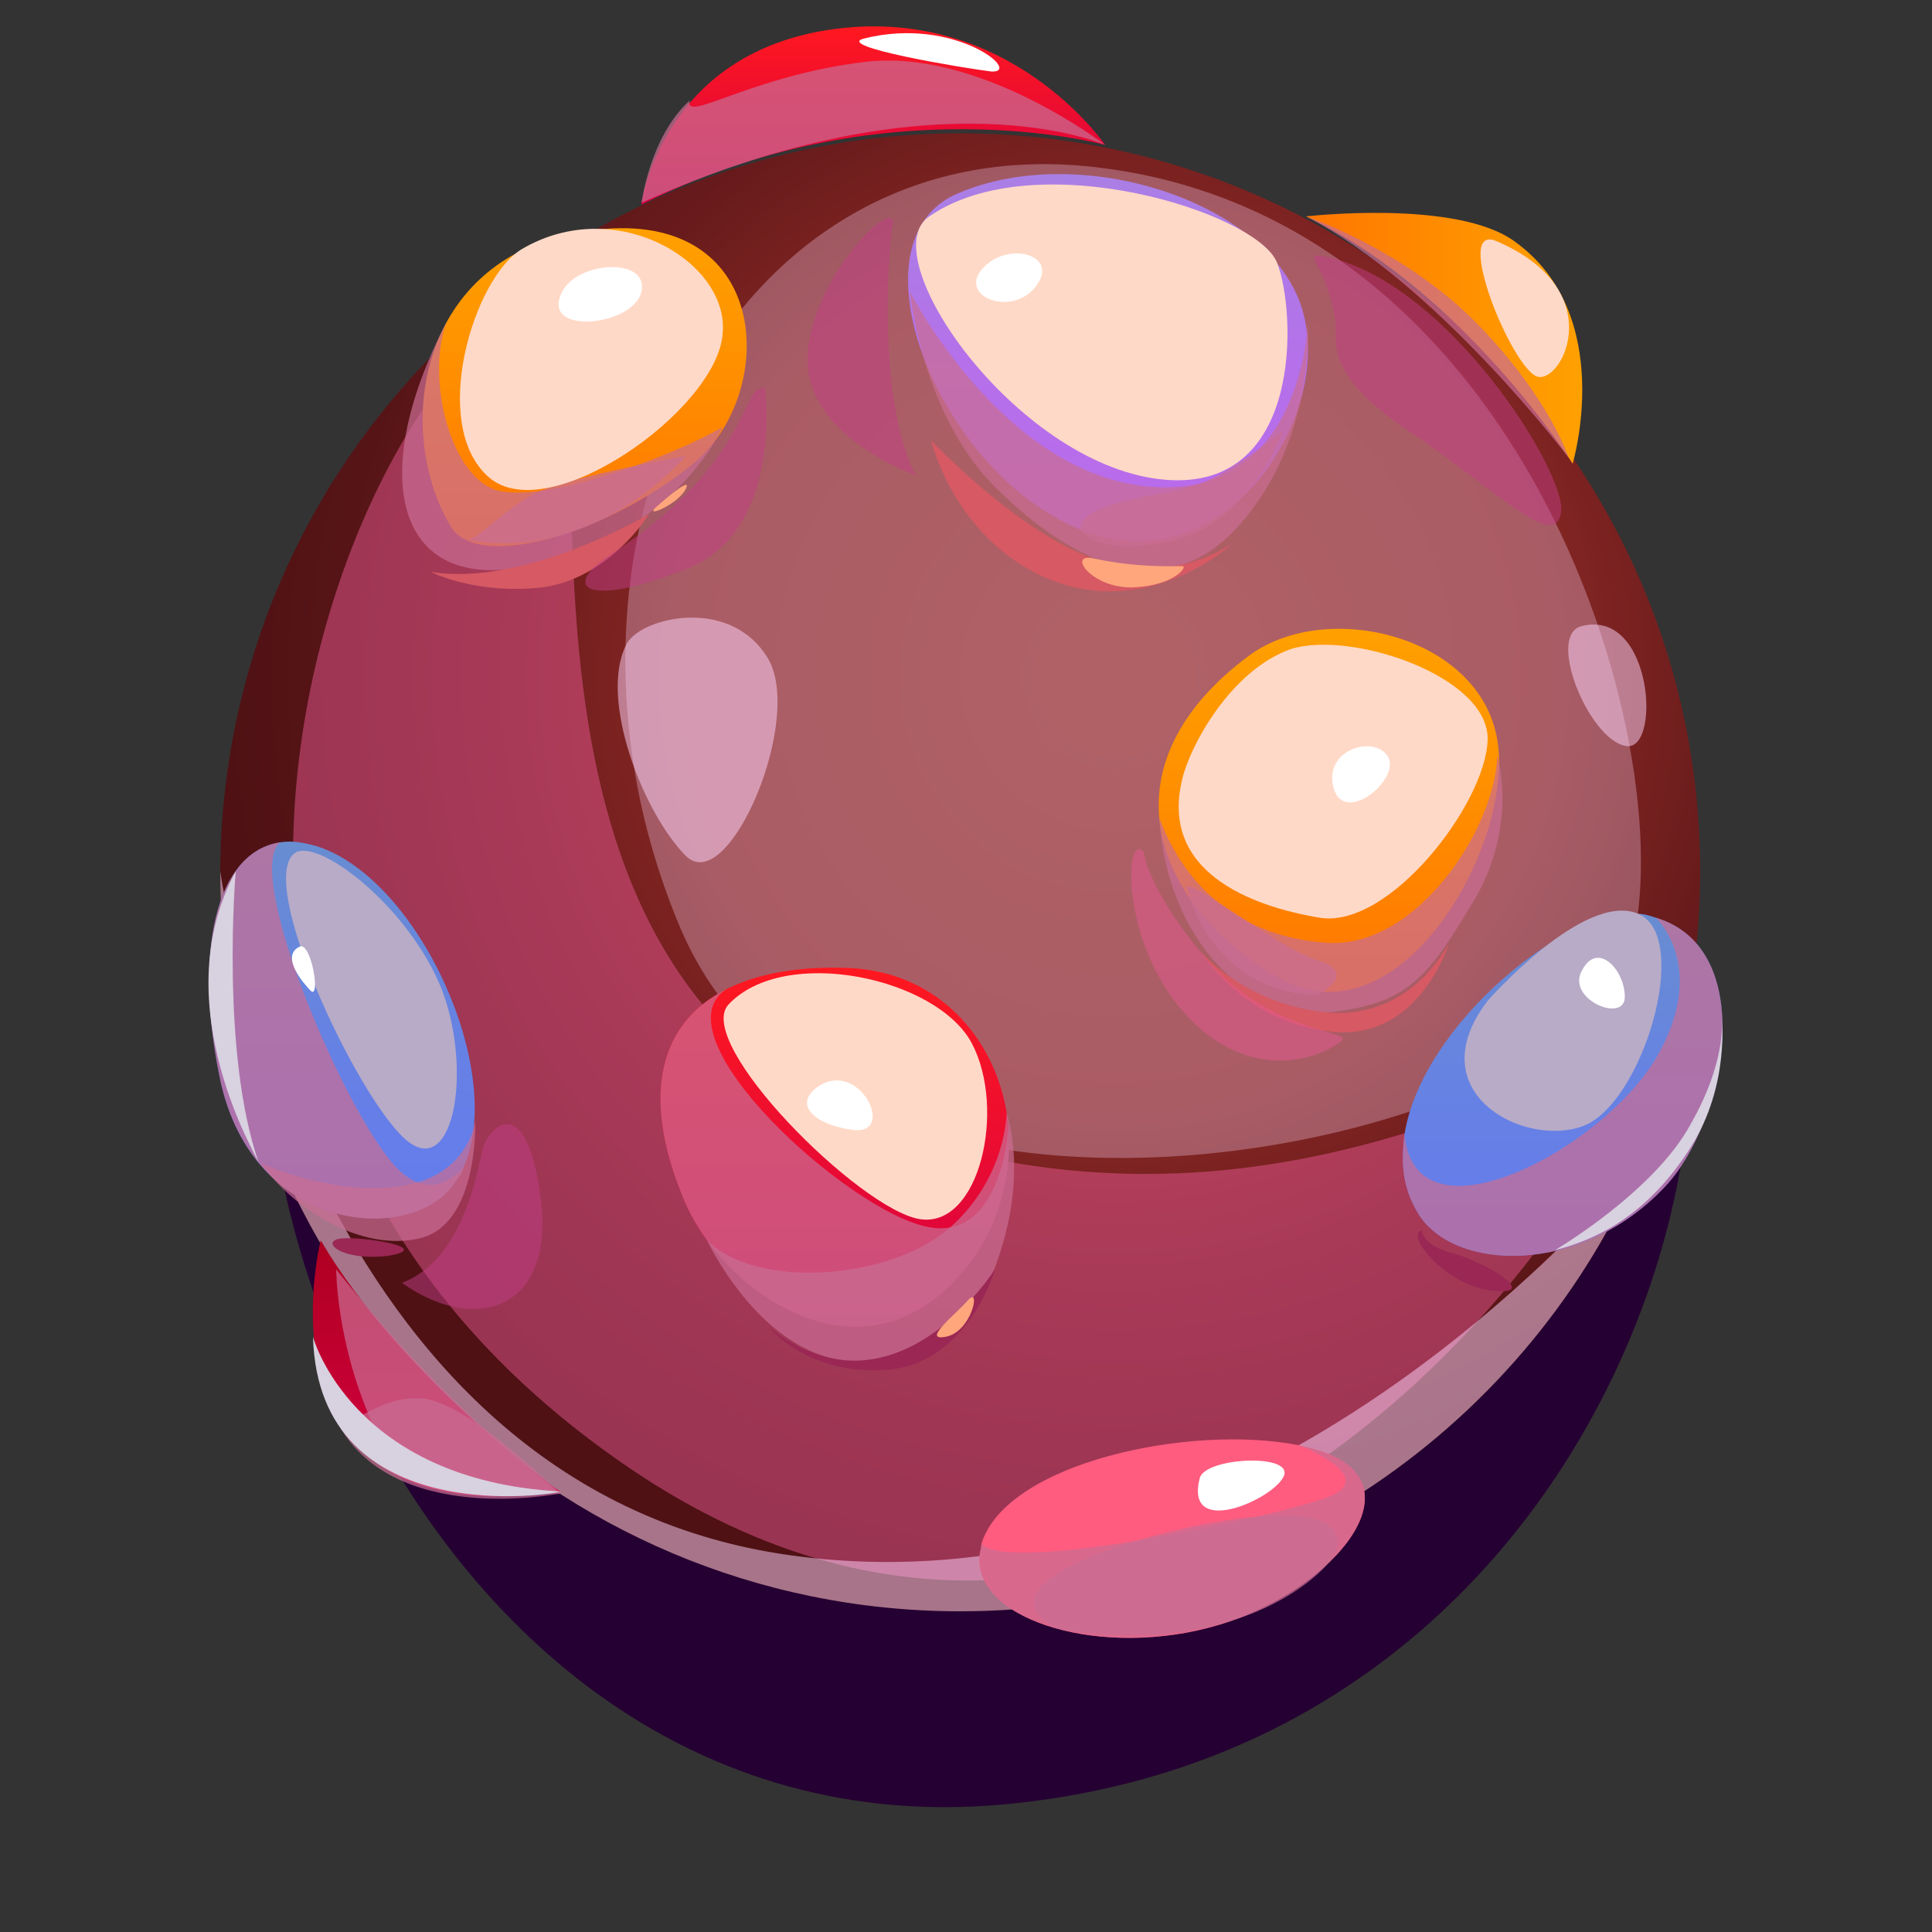 <?xml version="1.0" encoding="utf-8"?>
<!-- Generator: Adobe Illustrator 22.0.1, SVG Export Plug-In . SVG Version: 6.00 Build 0)  -->
<svg version="1.1" xmlns="http://www.w3.org/2000/svg" xmlns:xlink="http://www.w3.org/1999/xlink" x="0px" y="0px"
	 viewBox="0 0 100 100" style="enable-background:new 0 0 100 100;" xml:space="preserve">
<rect x="0" y="0" width="100" height="100" fill="#333333" stroke="none"/>
<style type="text/css">
	.st0{clip-path:url(#SVGID_2_);}
	.st1{fill:url(#SVGID_3_);}
	.st2{fill:url(#SVGID_4_);}
	.st3{fill:url(#SVGID_5_);}
	.st4{fill:url(#SVGID_6_);}
	.st5{fill:url(#SVGID_7_);}
	.st6{opacity:0.5;}
	.st7{fill:url(#SVGID_8_);}
	.st8{fill:url(#SVGID_9_);}
	.st9{fill:url(#SVGID_10_);}
	.st10{fill:url(#SVGID_11_);}
	.st11{fill:url(#SVGID_12_);}
	.st12{fill:url(#SVGID_13_);}
	.st13{fill:url(#SVGID_14_);}
	.st14{fill:url(#SVGID_15_);}
	.st15{fill:url(#SVGID_16_);}
	.st16{fill:url(#SVGID_17_);}
	.st17{fill:url(#SVGID_18_);}
	.st18{fill:url(#SVGID_19_);}
	.st19{fill:url(#SVGID_20_);}
	.st20{fill:url(#SVGID_21_);}
	.st21{fill:url(#SVGID_22_);}
	.st22{fill:url(#SVGID_23_);}
	.st23{fill:url(#SVGID_24_);}
	.st24{fill:url(#SVGID_25_);}
	.st25{fill:url(#SVGID_26_);}
	.st26{fill:url(#SVGID_27_);}
	.st27{fill:url(#SVGID_28_);}
	.st28{fill:url(#SVGID_29_);}
	.st29{fill:url(#SVGID_30_);}
	.st30{fill:url(#SVGID_31_);}
	.st31{fill:url(#SVGID_32_);}
	.st32{fill:url(#SVGID_33_);}
	.st33{fill:url(#SVGID_34_);}
	.st34{fill:url(#SVGID_35_);}
	.st35{fill:url(#SVGID_36_);}
	.st36{fill:url(#SVGID_37_);}
	.st37{fill:url(#SVGID_38_);}
	.st38{fill:url(#SVGID_39_);}
	.st39{fill:url(#SVGID_40_);}
	.st40{fill:url(#SVGID_41_);}
	.st41{fill:url(#SVGID_42_);}
	.st42{fill:url(#SVGID_43_);}
	.st43{fill:url(#SVGID_44_);}
	.st44{fill:url(#SVGID_45_);}
	.st45{fill:url(#SVGID_46_);}
	.st46{fill:url(#SVGID_47_);}
	.st47{fill:url(#SVGID_48_);}
	.st48{fill:url(#SVGID_49_);}
	.st49{fill:url(#SVGID_50_);}
	.st50{fill:url(#SVGID_51_);}
	.st51{fill:url(#SVGID_52_);}
	.st52{fill:url(#SVGID_53_);}
	.st53{fill:url(#SVGID_54_);}
	.st54{opacity:0.5;fill:url(#SVGID_55_);}
	.st55{fill:#FFFFFF;}
	.st56{opacity:0.5;fill:url(#SVGID_56_);}
	.st57{opacity:0.3;fill:#6D109D;}
	.st58{opacity:0.3;fill:#FFFFFF;}
	.st59{opacity:0.5;fill:url(#SVGID_57_);}
	.st60{fill:url(#SVGID_58_);}
	.st61{opacity:0.5;fill:url(#SVGID_59_);}
	.st62{opacity:0.5;fill:url(#SVGID_60_);}
	.st63{opacity:0.5;fill:url(#SVGID_61_);}
	.st64{fill:url(#SVGID_62_);}
	.st65{opacity:0.5;fill:url(#SVGID_63_);}
	.st66{opacity:0.5;fill:url(#SVGID_64_);}
	.st67{opacity:0.5;fill:url(#SVGID_65_);}
	.st68{fill:url(#SVGID_66_);}
	.st69{opacity:0.5;fill:url(#SVGID_67_);}
	.st70{opacity:0.5;fill:url(#SVGID_68_);}
	.st71{opacity:0.5;fill:url(#SVGID_69_);}
	.st72{opacity:0.5;fill:url(#SVGID_70_);}
	.st73{opacity:0.5;fill:url(#SVGID_71_);}
	.st74{opacity:0.5;fill:#FFFFFF;}
	.st75{opacity:0.5;fill:url(#SVGID_72_);}
	.st76{opacity:0.5;fill:url(#SVGID_73_);}
	.st77{opacity:0.5;fill:url(#SVGID_74_);}
	.st78{opacity:0.5;fill:url(#SVGID_75_);}
	.st79{opacity:0.5;fill:url(#SVGID_76_);}
	.st80{opacity:0.5;fill:url(#SVGID_77_);}
	.st81{opacity:0.3;fill:url(#SVGID_78_);}
	.st82{opacity:0.3;fill:url(#SVGID_79_);}
	.st83{opacity:0.3;fill:url(#SVGID_80_);}
	.st84{opacity:0.3;fill:url(#SVGID_81_);}
	.st85{opacity:0.3;fill:url(#SVGID_82_);}
	.st86{opacity:0.3;fill:url(#SVGID_83_);}
	.st87{opacity:0.3;fill:url(#SVGID_84_);}
	.st88{opacity:0.3;fill:url(#SVGID_85_);}
	.st89{opacity:0.3;fill:url(#SVGID_86_);}
	.st90{opacity:0.3;fill:url(#SVGID_87_);}
	.st91{opacity:0.3;fill:url(#SVGID_88_);}
	.st92{opacity:0.3;fill:url(#SVGID_89_);}
	.st93{opacity:0.3;fill:url(#SVGID_90_);}
	.st94{opacity:0.3;fill:url(#SVGID_91_);}
	.st95{opacity:0.3;fill:url(#SVGID_92_);}
	.st96{opacity:0.3;fill:url(#SVGID_93_);}
	.st97{opacity:0.3;fill:url(#SVGID_94_);}
	.st98{opacity:0.3;fill:url(#SVGID_95_);}
	.st99{opacity:0.3;fill:url(#SVGID_96_);}
	.st100{opacity:0.3;fill:url(#SVGID_97_);}
	.st101{opacity:0.3;fill:url(#SVGID_98_);}
	.st102{opacity:0.3;fill:url(#SVGID_99_);}
	.st103{opacity:0.3;fill:url(#SVGID_100_);}
	.st104{opacity:0.3;fill:url(#SVGID_101_);}
	.st105{opacity:0.3;fill:url(#SVGID_102_);}
	.st106{opacity:0.3;fill:url(#SVGID_103_);}
	.st107{opacity:0.3;fill:url(#SVGID_104_);}
	.st108{opacity:0.3;fill:url(#SVGID_105_);}
	.st109{opacity:0.3;fill:url(#SVGID_106_);}
	.st110{opacity:0.3;fill:url(#SVGID_107_);}
	.st111{opacity:0.3;fill:url(#SVGID_108_);}
	.st112{opacity:0.3;fill:url(#SVGID_109_);}
	.st113{opacity:0.3;fill:url(#SVGID_110_);}
	.st114{opacity:0.3;fill:url(#SVGID_111_);}
	.st115{opacity:0.3;fill:url(#SVGID_112_);}
	.st116{opacity:0.3;fill:url(#SVGID_113_);}
	.st117{opacity:0.3;fill:url(#SVGID_114_);}
	.st118{opacity:0.3;fill:url(#SVGID_115_);}
	.st119{opacity:0.3;fill:url(#SVGID_116_);}
	.st120{opacity:0.3;fill:url(#SVGID_117_);}
	.st121{fill:#2B0038;}
	.st122{fill:url(#SVGID_118_);}
	.st123{fill:url(#SVGID_119_);}
	.st124{fill:url(#SVGID_120_);}
	.st125{fill:url(#SVGID_121_);}
	.st126{fill:url(#SVGID_122_);}
	.st127{fill:url(#SVGID_123_);}
	.st128{opacity:0.6;fill:#9A1842;}
	.st129{opacity:0.8;fill:#9A2E69;}
	.st130{fill:#8300C0;}
	.st131{fill:url(#SVGID_124_);}
	.st132{opacity:0.4;fill:#D41892;}
	.st133{fill:#FF9650;}
	.st134{fill:url(#SVGID_125_);}
	.st135{fill:url(#SVGID_126_);}
	.st136{fill:url(#SVGID_127_);}
	.st137{fill:url(#SVGID_128_);}
	.st138{opacity:0.4;}
	.st139{fill:#98003B;}
	.st140{fill:#FF7A4A;}
	.st141{fill:#FF924A;}
	.st142{fill:url(#SVGID_129_);}
	.st143{fill:url(#SVGID_130_);}
	.st144{fill:url(#SVGID_131_);}
	.st145{opacity:0.71;fill:#CA6D92;}
	.st146{fill:#FFE3EA;}
	.st147{fill:url(#SVGID_132_);}
	.st148{fill:url(#SVGID_133_);}
	.st149{fill:url(#SVGID_134_);}
	.st150{fill:url(#SVGID_135_);}
	.st151{fill:url(#SVGID_136_);}
	.st152{fill:url(#SVGID_137_);}
	.st153{fill:url(#SVGID_138_);}
	.st154{fill:url(#SVGID_139_);}
	.st155{fill:url(#SVGID_140_);}
	.st156{fill:url(#SVGID_141_);}
	.st157{fill:url(#SVGID_142_);}
	.st158{fill:url(#SVGID_143_);}
	.st159{fill:url(#SVGID_144_);}
	.st160{fill:url(#SVGID_145_);}
	.st161{opacity:0.8;}
	.st162{fill:#9A2E69;}
	.st163{fill:url(#SVGID_146_);}
	.st164{fill:url(#SVGID_147_);}
	.st165{fill:url(#SVGID_148_);}
	.st166{fill:url(#SVGID_149_);}
	.st167{fill:url(#SVGID_150_);}
	.st168{fill:url(#SVGID_151_);}
	.st169{fill:url(#SVGID_152_);}
	.st170{fill:url(#SVGID_153_);}
	.st171{fill:url(#SVGID_154_);}
	.st172{fill:url(#SVGID_155_);}
	.st173{fill:url(#SVGID_156_);}
	.st174{fill:url(#SVGID_157_);}
	.st175{fill:url(#SVGID_158_);}
	.st176{fill:url(#SVGID_159_);}
	.st177{fill:url(#SVGID_160_);}
	.st178{fill:url(#SVGID_161_);}
	.st179{fill:url(#SVGID_162_);}
	.st180{fill:url(#SVGID_163_);}
	.st181{fill:url(#SVGID_164_);}
	.st182{fill:url(#SVGID_165_);}
	.st183{fill:url(#SVGID_166_);}
	.st184{fill:url(#SVGID_167_);}
	.st185{fill:url(#SVGID_168_);}
	.st186{fill:url(#SVGID_169_);}
	.st187{fill:url(#SVGID_170_);}
	.st188{fill:url(#SVGID_171_);}
	.st189{fill:url(#SVGID_172_);}
	.st190{fill:url(#SVGID_173_);}
	.st191{fill:#90DEFF;}
	.st192{opacity:0.5;fill:url(#SVGID_174_);}
	.st193{opacity:0.5;fill:url(#SVGID_175_);}
	.st194{fill:url(#SVGID_176_);}
	.st195{opacity:0.2;fill:#FFFFFF;}
	.st196{fill:#BF77D8;}
	.st197{fill:url(#SVGID_177_);}
	.st198{fill:url(#SVGID_178_);}
	.st199{fill:url(#SVGID_179_);}
	.st200{fill:url(#SVGID_180_);}
	.st201{fill:url(#SVGID_181_);}
	.st202{fill:url(#SVGID_182_);}
	.st203{fill:url(#SVGID_183_);}
	.st204{opacity:0.8;fill:#E72F92;}
	.st205{opacity:0.6;fill:#E72F92;}
	.st206{opacity:0.5;fill:#E72F92;}
	.st207{fill:#FFD8FF;}
	.st208{opacity:0.8;fill:#A6004A;}
	.st209{opacity:0.5;fill:#A6004A;}
	.st210{opacity:0.5;fill:#BD004A;}
	.st211{opacity:0.3;fill:#FFD8FF;}
	.st212{fill:url(#SVGID_184_);}
	.st213{fill:url(#SVGID_185_);}
	.st214{opacity:0.5;fill:#E75992;}
	.st215{opacity:0.5;fill:#FFD8FF;}
	.st216{fill:url(#SVGID_186_);}
	.st217{opacity:0.6;fill:#BF2A92;}
	.st218{fill:#FFB8DF;}
	.st219{opacity:0.5;fill:#D15992;}
	.st220{fill:#FFB895;}
	.st221{fill:#FF938B;}
	.st222{fill:url(#SVGID_187_);}
	.st223{fill:#6D181D;}
	.st224{fill:url(#SVGID_188_);}
	.st225{opacity:0.6;fill:#BF6D92;}
	.st226{opacity:0.7;fill:#BF6D92;}
	.st227{fill:#BF6D92;}
	.st228{opacity:0.5;fill:#FFA7A1;}
	.st229{fill:#FF7A5F;}
	.st230{fill:#A8292F;}
	.st231{opacity:0.6;fill:#CB89A7;}
	.st232{fill:#E0574F;}
	.st233{opacity:0.7;}
	.st234{opacity:0.8;fill:#BF6D92;}
	.st235{opacity:0.3;fill:#BF6D92;}
	.st236{fill:#FFA9A4;}
	.st237{opacity:0.5;fill:#BF6D92;}
	.st238{fill:#FF8189;}
	.st239{fill:url(#SVGID_189_);}
	.st240{fill:url(#SVGID_190_);}
	.st241{opacity:0.2;fill:#E72F92;}
	.st242{opacity:0.5;fill:#FFECA4;}
	.st243{opacity:0.3;fill:#FF6D92;}
	.st244{opacity:0.6;fill:#D41892;}
	.st245{opacity:0.69;fill:#FFECA4;}
	.st246{opacity:0.6;fill:#E77592;}
	.st247{opacity:0.5;fill:#FFFFA4;}
	.st248{fill:#FFECA4;}
	.st249{fill:url(#SVGID_191_);}
	.st250{fill:url(#SVGID_192_);}
	.st251{fill:#FFAE90;}
	.st252{fill:url(#SVGID_193_);}
	.st253{fill:url(#SVGID_194_);}
	.st254{fill:url(#SVGID_195_);}
	.st255{opacity:0.5;fill:#BF2A92;}
	.st256{fill:#BE5548;}
	.st257{opacity:0.8;fill:#BF2A92;}
	.st258{opacity:0.5;fill:#CC7777;}
	.st259{fill:#A74E48;}
	.st260{fill:#F77A77;}
	.st261{opacity:0.3;fill:#BF2A92;}
	.st262{fill:url(#SVGID_196_);}
	.st263{fill:url(#SVGID_197_);}
	.st264{fill:url(#SVGID_198_);}
	.st265{fill:#420714;}
	.st266{fill:url(#SVGID_199_);}
	.st267{fill:url(#SVGID_200_);}
	.st268{fill:url(#SVGID_201_);}
	.st269{fill:url(#SVGID_202_);}
	.st270{opacity:0.5;fill:#F77A77;}
	.st271{fill:#B3424D;}
	.st272{fill:url(#SVGID_203_);}
	.st273{fill:url(#SVGID_204_);}
	.st274{opacity:0.57;fill:#E33292;}
	.st275{fill:#FF75C7;}
	.st276{fill:url(#SVGID_205_);}
	.st277{opacity:0.8;fill:#E50092;}
	.st278{fill:#FFB3C7;}
	.st279{opacity:0.5;fill:#E33292;}
	.st280{fill:#E50092;}
	.st281{fill:url(#SVGID_206_);}
	.st282{fill:#FF8B9A;}
	.st283{fill:url(#SVGID_207_);}
	.st284{fill:url(#SVGID_208_);}
	.st285{fill:url(#SVGID_209_);}
	.st286{fill:url(#SVGID_210_);}
	.st287{fill:url(#SVGID_211_);}
	.st288{opacity:0.5;fill:#989310;}
	.st289{fill:#B3B35E;}
	.st290{opacity:0.2;fill:#989310;}
	.st291{fill:#DBF15E;}
	.st292{fill:#B3F25E;}
	.st293{fill:url(#SVGID_212_);}
	.st294{fill:#CCE031;}
	.st295{fill:url(#SVGID_213_);}
	.st296{fill:url(#SVGID_214_);}
	.st297{fill:url(#SVGID_215_);}
	.st298{fill:url(#SVGID_216_);}
	.st299{fill:url(#SVGID_217_);}
	.st300{fill:url(#SVGID_218_);}
	.st301{fill:url(#SVGID_219_);}
	.st302{opacity:0.71;fill:#CA0092;}
	.st303{opacity:0.3;fill:#CA0092;}
	.st304{opacity:0.4;fill:#FFD8FF;}
	.st305{opacity:0.47;fill:#FFCCE0;}
	.st306{fill:url(#SVGID_220_);}
	.st307{fill:url(#SVGID_221_);}
	.st308{fill:url(#SVGID_222_);}
	.st309{fill:#FFE0D3;}
	.st310{opacity:0.2;fill:#FE5B92;}
	.st311{fill:url(#SVGID_223_);}
	.st312{opacity:0.8;fill:#CA0092;}
	.st313{fill:#FFDEC7;}
	.st314{fill:#CA0092;}
	.st315{fill:url(#SVGID_224_);}
	.st316{fill:url(#SVGID_225_);}
	.st317{fill:url(#SVGID_226_);}
	.st318{fill:url(#SVGID_227_);}
	.st319{fill:url(#SVGID_228_);}
	.st320{opacity:0.5;fill:#E06E00;}
	.st321{fill:url(#SVGID_229_);}
	.st322{fill:#FFE250;}
	.st323{opacity:0.3;fill:#C62792;}
	.st324{fill:#B3FF5E;}
	.st325{fill:url(#SVGID_230_);}
	.st326{opacity:0.5;fill:#FF5410;}
	.st327{fill:url(#SVGID_231_);}
	.st328{fill:url(#SVGID_232_);}
	.st329{fill:url(#SVGID_233_);}
	.st330{fill:url(#SVGID_234_);}
	.st331{fill:url(#SVGID_235_);}
	.st332{fill:url(#SVGID_236_);}
	.st333{opacity:0.62;fill:#C44C90;}
	.st334{opacity:0.5;fill:#CB1192;}
	.st335{fill:#FFA486;}
	.st336{opacity:0.3;fill:#C61192;}
	.st337{fill:#FF6DA0;}
	.st338{opacity:0.8;fill:#C44790;}
	.st339{opacity:0.5;fill:#C44C90;}
	.st340{opacity:0.7;fill:#C44790;}
	.st341{fill:#FF72AA;}
	.st342{fill:url(#SVGID_237_);}
	.st343{opacity:0.5;fill:#C95459;}
	.st344{fill:url(#SVGID_238_);}
	.st345{fill:url(#SVGID_239_);}
	.st346{fill:url(#SVGID_240_);}
	.st347{opacity:0.2;fill:#FFD8FF;}
	.st348{fill:#893537;}
	.st349{fill:#9D4648;}
	.st350{fill:url(#SVGID_241_);}
	.st351{fill:#FFC1A7;}
	.st352{fill:#FFAA86;}
	.st353{fill:#FFAB9F;}
	.st354{fill:url(#SVGID_242_);}
	.st355{opacity:0.5;fill:#C0673B;}
	.st356{fill:#A94F37;}
	.st357{fill:url(#SVGID_243_);}
	.st358{fill:url(#SVGID_244_);}
	.st359{fill:url(#SVGID_245_);}
	.st360{fill:url(#SVGID_246_);}
	.st361{fill:url(#SVGID_247_);}
	.st362{fill:url(#SVGID_248_);}
	.st363{fill:url(#SVGID_249_);}
	.st364{fill:url(#SVGID_250_);}
	.st365{fill:url(#SVGID_251_);}
	.st366{fill:url(#SVGID_252_);}
	.st367{fill:url(#SVGID_253_);}
	.st368{fill:url(#SVGID_254_);}
	.st369{opacity:0.2;fill:#CA1B3B;}
	.st370{opacity:0.64;fill:#CC5748;}
	.st371{opacity:0.5;fill:#D31F90;}
	.st372{opacity:0.2;fill:#CA0092;}
	.st373{fill:url(#SVGID_255_);}
	.st374{fill:url(#SVGID_256_);}
	.st375{fill:url(#SVGID_257_);}
	.st376{fill:url(#SVGID_258_);}
	.st377{fill:url(#SVGID_259_);}
	.st378{opacity:0.2;fill:#F2513B;}
	.st379{opacity:0.97;fill:#FFECA4;}
	.st380{fill:#FF956D;}
	.st381{opacity:0.3;fill:#E77592;}
	.st382{opacity:0.36;fill:#E77592;}
	.st383{fill:url(#SVGID_260_);}
	.st384{fill:url(#SVGID_261_);}
	.st385{fill:url(#SVGID_262_);}
	.st386{fill:url(#SVGID_263_);}
	.st387{fill:#AE4648;}
	.st388{fill:url(#SVGID_264_);}
	.st389{fill:url(#SVGID_265_);}
	.st390{fill:#988D89;}
	.st391{fill:#F4837C;}
	.st392{opacity:0.5;fill:#C94CA3;}
	.st393{fill:url(#SVGID_266_);}
	.st394{fill:url(#SVGID_267_);}
	.st395{fill:url(#SVGID_268_);}
	.st396{fill:url(#SVGID_269_);}
	.st397{fill:url(#SVGID_270_);}
	.st398{fill:url(#SVGID_271_);}
	.st399{fill:url(#SVGID_272_);}
	.st400{fill:url(#SVGID_273_);}
	.st401{opacity:0.64;fill:#DB877C;}
	.st402{opacity:0.2;fill:#DB877C;}
	.st403{fill:#FF9840;}
	.st404{opacity:0.5;fill:#FF956D;}
	.st405{fill:#CD5436;}
	.st406{fill:url(#SVGID_274_);}
	.st407{opacity:0.4;fill:#BB1892;}
	.st408{fill:#A0003B;}
	.st409{fill:url(#SVGID_275_);}
	.st410{opacity:0.64;fill:#DB727C;}
	.st411{fill:url(#SVGID_276_);}
	.st412{fill:url(#SVGID_277_);}
	.st413{opacity:0.6;fill:#C25792;}
	.st414{fill:#FF8140;}
	.st415{fill:#FF6A4D;}
	.st416{fill:url(#SVGID_278_);}
	.st417{fill:url(#SVGID_279_);}
	.st418{fill:url(#SVGID_280_);}
	.st419{fill:url(#SVGID_281_);}
	.st420{fill:url(#SVGID_282_);}
	.st421{fill:url(#SVGID_283_);}
	.st422{fill:url(#SVGID_284_);}
	.st423{fill:url(#SVGID_285_);}
	.st424{fill:url(#SVGID_286_);}
	.st425{fill:url(#SVGID_287_);}
	.st426{fill:url(#SVGID_288_);}
	.st427{opacity:0.5;fill:#CA6D92;}
	.st428{opacity:0.55;fill:#C46581;}
	.st429{fill:url(#SVGID_289_);}
	.st430{opacity:0.55;fill:#FA6D92;}
	.st431{opacity:0.55;fill:#FFD8FF;}
	.st432{fill:url(#SVGID_290_);}
	.st433{fill:#932933;}
	.st434{fill:url(#SVGID_291_);}
	.st435{fill:url(#SVGID_292_);}
	.st436{fill:url(#SVGID_293_);}
	.st437{opacity:0.5;fill:#CAC5ED;}
	.st438{opacity:0.2;fill:#CAC5ED;}
	.st439{opacity:0.5;fill:#7577D6;}
	.st440{opacity:0.55;fill:#AEB0FF;}
	.st441{fill:#7C95FF;}
	.st442{opacity:0.3;fill:#9FBFD6;}
	.st443{fill:#74B0FF;}
	.st444{fill:#90BAFF;}
	.st445{fill:#90CAFF;}
	.st446{fill:#7492FF;}
	.st447{fill:url(#SVGID_294_);}
	.st448{opacity:0.4;fill:#8125AE;}
	.st449{fill:url(#SVGID_295_);}
	.st450{opacity:0.3;fill:#7577D6;}
	.st451{fill:url(#SVGID_296_);}
	.st452{fill:url(#SVGID_297_);}
	.st453{fill:url(#SVGID_298_);}
	.st454{fill:url(#SVGID_299_);}
	.st455{fill:#FFA5A4;}
	.st456{fill:#FF837C;}
	.st457{fill:url(#SVGID_300_);}
	.st458{fill:url(#SVGID_301_);}
	.st459{fill:#B3725E;}
	.st460{opacity:0.5;fill:#B3FF5E;}
	.st461{opacity:0.3;fill:#CC5748;}
	.st462{fill:#FFD1B1;}
	.st463{fill:#89242F;}
	.st464{fill:#9F3537;}
	.st465{fill:#F47E37;}
	.st466{fill:#F48D4A;}
	.st467{fill:url(#SVGID_302_);}
	.st468{fill:url(#SVGID_303_);}
	.st469{fill:#C25437;}
	.st470{fill:#F4AC44;}
	.st471{fill:#812137;}
	.st472{fill:#E75792;}
	.st473{fill:url(#SVGID_304_);}
	.st474{opacity:0.3;fill:#912774;}
	.st475{opacity:0.5;fill:#FFEFFF;}
	.st476{opacity:0.2;fill:#A85592;}
	.st477{fill:#FF77FF;}
	.st478{fill:#880000;}
	.st479{fill:#FF4D51;}
	.st480{opacity:0.5;fill:url(#SVGID_305_);}
	.st481{opacity:0.5;fill:url(#SVGID_306_);}
	.st482{fill:#250032;}
	.st483{fill:url(#SVGID_307_);}
	.st484{fill:url(#SVGID_308_);}
	.st485{fill:url(#SVGID_309_);}
	.st486{fill:url(#SVGID_310_);}
	.st487{fill:url(#SVGID_311_);}
	.st488{fill:url(#SVGID_312_);}
	.st489{fill:url(#SVGID_313_);}
	.st490{fill:#FF5C7F;}
	.st491{fill:url(#SVGID_314_);}
	.st492{fill:url(#SVGID_315_);}
	.st493{fill:url(#SVGID_316_);}
	.st494{fill:#D65963;}
	.st495{fill:#9A2754;}
	.st496{fill:#FFD9C7;}
	.st497{fill:#B8ABC7;}
	.st498{opacity:0.5;fill:#C23E86;}
	.st499{fill:#FFA67C;}
	.st500{fill:#D8D1E0;}
</style>
<g id="background">
</g>
<g id="layer1">
	<path class="st482" d="M18.2,36.5C5.6,52.7,20,96.3,51.9,93.4c31.9-2.9,41.3-38.9,32.5-50.6C75.5,31.1,37.4,11.9,18.2,36.5z"/>
	<g>
		<radialGradient id="SVGID_2_" cx="57.715" cy="35.023" r="46.654" gradientUnits="userSpaceOnUse">
			<stop  offset="0" style="stop-color:#8E2E25"/>
			<stop  offset="0.48" style="stop-color:#862724"/>
			<stop  offset="0.685" style="stop-color:#691B1C"/>
			<stop  offset="0.871" style="stop-color:#561416"/>
			<stop  offset="1" style="stop-color:#4F1114"/>
		</radialGradient>
		<path style="fill:url(#SVGID_2_);" d="M88,45.1c0,5.3-1.1,10.3-3,14.9c-5.8,13.7-19.4,23.4-35.3,23.4c-21.1,0-38.3-17.1-38.3-38.3
			C11.5,24,28.6,6.9,49.7,6.9S88,24,88,45.1z"/>
		<path class="st214" d="M28.2,16.7C22.1,13.4-0.1,53.8,32.6,76c27.9,18.9,50.8-13.9,51.4-19.5c0.6-5.6-15.1,9.7-37.8,2.1
			C23.6,51.1,32.1,18.8,28.2,16.7z"/>
		<path class="st211" d="M56.2,8.6C37.4,6.8,27,28.5,35.2,48c8.3,19.6,45.2,11.2,48.9,2.1C87.7,41,79.9,10.9,56.2,8.6z"/>
		<path class="st215" d="M85,60c-5.8,13.7-19.4,23.4-35.3,23.4c-21.1,0-38.3-17.1-38.3-38.3c0,0,4.4,31.9,29.5,35.4
			C66,84,84.9,60,85,60L85,60z"/>
		<linearGradient id="SVGID_3_" gradientUnits="userSpaceOnUse" x1="30.227" y1="28.291" x2="30.227" y2="11.783">
			<stop  offset="0" style="stop-color:#FF7600"/>
			<stop  offset="0.617" style="stop-color:#FF9200"/>
			<stop  offset="1" style="stop-color:#FFA000"/>
		</linearGradient>
		<path class="st1" d="M23.3,27.2c1.4,2.5,8.4,0.3,12.7-3.3c4.3-3.7,3.9-13.1-5.2-12C21.7,12.9,20.3,22.1,23.3,27.2z"/>
		<linearGradient id="SVGID_4_" gradientUnits="userSpaceOnUse" x1="68.765" y1="51.255" x2="68.765" y2="32.507">
			<stop  offset="0" style="stop-color:#FF7600"/>
			<stop  offset="0.617" style="stop-color:#FF9200"/>
			<stop  offset="1" style="stop-color:#FFA000"/>
		</linearGradient>
		<path class="st2" d="M64.7,33.9c-7.6,5.6-5.2,12.7,1.3,16.6c6.4,3.9,12.4-6.8,11.5-12.2S68.7,31,64.7,33.9z"/>
		<linearGradient id="SVGID_5_" gradientUnits="userSpaceOnUse" x1="43.186" y1="68.695" x2="43.186" y2="50.174">
			<stop  offset="0" style="stop-color:#D60042"/>
			<stop  offset="1" style="stop-color:#FF1820"/>
		</linearGradient>
		<path class="st3" d="M49.6,66.1c-5.3,5.8-12.3,0.6-14.2-4c-2.3-5.5-1.2-9.2,2.2-10.9c1.6-0.8,3.7-1.2,6.3-1.1
			c4.9,0.2,7.9,4,8.3,8.2C52.4,61.1,51.6,63.9,49.6,66.1z"/>
		<linearGradient id="SVGID_6_" gradientUnits="userSpaceOnUse" x1="67.58" y1="17.465" x2="81.866" y2="17.465">
			<stop  offset="0" style="stop-color:#FF7600"/>
			<stop  offset="0.617" style="stop-color:#FF9200"/>
			<stop  offset="1" style="stop-color:#FFA000"/>
		</linearGradient>
		<path class="st4" d="M67.6,11.2c0,0,7.8-0.9,10.8,1.3c5.3,3.8,3,11.5,3,11.5S75.8,15.1,67.6,11.2z"/>
		<linearGradient id="SVGID_7_" gradientUnits="userSpaceOnUse" x1="80.86" y1="64.974" x2="80.86" y2="47.277">
			<stop  offset="0" style="stop-color:#657CEC"/>
			<stop  offset="0.389" style="stop-color:#6680E6"/>
			<stop  offset="0.921" style="stop-color:#688BD4"/>
			<stop  offset="1" style="stop-color:#688DD1"/>
		</linearGradient>
		<path class="st5" d="M86.2,61.4c-4.4,4.7-11,4.4-12.8,1.4c-0.8-1.3-0.9-2.6-0.7-4.1c0.9-5.7,8.5-11.8,12.1-11.4
			c0.3,0,0.6,0.1,0.9,0.2c0,0,0,0,0,0C91.1,49.1,89.3,58.1,86.2,61.4z"/>
		<linearGradient id="SVGID_8_" gradientUnits="userSpaceOnUse" x1="17.737" y1="63.047" x2="17.737" y2="43.582">
			<stop  offset="0" style="stop-color:#657CEC"/>
			<stop  offset="0.389" style="stop-color:#6680E6"/>
			<stop  offset="0.921" style="stop-color:#688BD4"/>
			<stop  offset="1" style="stop-color:#688DD1"/>
		</linearGradient>
		<path class="st7" d="M24,60.4c-0.1,0.4-0.4,0.7-0.6,1c-2.3,3-10.3,2.4-12-5.5c-1.4-6.7-0.2-11.8,3.1-12.3c0,0,0,0,0,0
			c0.6-0.1,1.2,0,1.9,0.2C21.7,45.5,26.2,55.5,24,60.4z"/>
		<path class="st490" d="M63.1,84.1c-6,1.8-12.6-0.2-12.4-3.5c0-0.2,0.1-0.5,0.1-0.7c1.3-4.2,10.8-6.2,16.4-5.1c0,0,0,0,0,0
			c0.3,0.1,0.5,0.1,0.8,0.2C73.8,76.6,69.1,82.3,63.1,84.1z"/>
		<linearGradient id="SVGID_9_" gradientUnits="userSpaceOnUse" x1="45.189" y1="10.602" x2="45.189" y2="1.423">
			<stop  offset="0" style="stop-color:#D60042"/>
			<stop  offset="1" style="stop-color:#FF1820"/>
		</linearGradient>
		<path class="st8" d="M33.2,10.6c0,0,1-7.9,10-9.1c9.1-1.2,14,6,14,6S45.6,4.3,33.2,10.6z"/>
		<linearGradient id="SVGID_10_" gradientUnits="userSpaceOnUse" x1="22.593" y1="77.528" x2="22.593" y2="64.228">
			<stop  offset="0" style="stop-color:#D60042"/>
			<stop  offset="1" style="stop-color:#AE0020"/>
		</linearGradient>
		<path class="st9" d="M16.6,64.2c0,0-3.9,15.4,12.4,13C29,77.3,20.7,71.2,16.6,64.2z"/>
		<linearGradient id="SVGID_11_" gradientUnits="userSpaceOnUse" x1="57.394" y1="27.971" x2="57.394" y2="8.985">
			<stop  offset="0" style="stop-color:#BA6AEC"/>
			<stop  offset="0.458" style="stop-color:#B570EA"/>
			<stop  offset="1" style="stop-color:#AA7FE5"/>
		</linearGradient>
		<path class="st10" d="M49.6,10c-5.8,2.4-1.1,14.4,6.3,17.4c7.4,3,13.2-5.8,11.5-11.4C65.7,10.4,55.9,7.3,49.6,10z"/>
		<path class="st145" d="M86.2,61.4c-4.4,4.7-11,4.4-12.8,1.4c-0.8-1.3-0.9-2.6-0.7-4.1l0,0c0.5,5.9,10.1,0.9,13-3.9
			c2.7-4.6,0.2-7.1,0-7.3C91.1,49.1,89.3,58.1,86.2,61.4z"/>
		<path class="st145" d="M49.6,66.1c-5.3,5.8-12.3,0.6-14.2-4c-2.3-5.5-1.2-9.2,2.2-10.9c-3.7,2.4,6.3,11.5,10.4,12.3
			c3.3,0.7,4.1-3.6,4.2-5.2C52.4,61.1,51.6,63.9,49.6,66.1z"/>
		<path class="st145" d="M24,60.4c-0.1,0.4-0.4,0.7-0.6,1c-2.3,3-10.3,2.4-12-5.5c-1.4-6.7-0.2-11.8,3.1-12.3
			c-2,1.6,3.7,14.9,6.3,17.1C22.1,61.8,23.2,61.3,24,60.4z"/>
		<path class="st145" d="M63.1,84.1c-6,1.8-12.6-0.2-12.4-3.5c0-0.2,0.1-0.5,0.1-0.7c1.4,1.6,15.2-1.4,17.9-2.4
			c2.7-1-1.2-2.6-1.5-2.7c0.3,0.1,0.5,0.1,0.8,0.2C73.8,76.6,69.1,82.3,63.1,84.1z"/>
		<path class="st145" d="M23.1,16.7c-1,2.8,0.1,7.4,2.2,8.5c2,1.2,9.4-1.5,12.1-3.1c0,0-2.3,5.4-9.6,7.1
			C20.5,31,18.9,24.8,23.1,16.7z"/>
		<path class="st145" d="M60,42.3c1.3,3.6,4.2,6.2,8.7,6.5c4.6,0.3,8.7-5.9,8.8-9.7c0,0,1.1,3.6-1.2,7.5c-2.3,3.8-3.3,5.4-7.6,5.8
			C64.5,52.7,60.4,48.6,60,42.3z"/>
		<path class="st145" d="M47.1,15.1c0,0,4.8,9.5,12.5,10.1c7.8,0.6,8.1-8.5,8.1-8.5s0.4,5.9-3.4,10.3c-3.8,4.5-8.6,2.3-12.6-1.6
			C47.7,21.6,47.1,15.1,47.1,15.1z"/>
		<path class="st145" d="M36.6,64.2c2.6,2.6,9.5,2,12.5-0.6c3-2.6,3-6,3-6s1.2,3.2-0.6,8c-1.4,3.6-5.3,5.2-7.9,4.8
			C39.2,69.8,36.6,64.2,36.6,64.2z"/>
		<path class="st145" d="M17.4,65.7c0,0,0,3.7,1.8,7.8c1.8,4.1,9.8,3.8,9.8,3.8S23.2,73,17.4,65.7z"/>
		<path class="st145" d="M13.5,60.2c0,0,3.6,1.7,7.2,1.2c3.6-0.5,3.9-3.4,3.9-3.4s0.2,5.4-2.9,6.1C18.7,64.8,15.2,62.6,13.5,60.2z"
			/>
		<path class="st145" d="M24,27.9c0.5,0.4,2.1-1.7,4-2.5c1.9-0.8,7.5-1.8,7.5-1.8S30.7,29.3,24,27.9z"/>
		<path class="st145" d="M55.9,27.4c0.1-1.6,4.7-1.7,6.3-2.4c1.6-0.6,4.2-2.7,4.2-2.7S64.8,27,60.7,28
			C56.7,28.9,55.9,27.4,55.9,27.4z"/>
		<path class="st145" d="M61.4,45.9c0.5-0.3,4.6,3.1,6.8,3.8c2.2,0.7,0,1.8,0,1.8S63.1,51.8,61.4,45.9z"/>
		<path class="st145" d="M35.7,5.2c-0.3,1.2,3.2-1.3,9.1-2c5.9-0.7,12.4,4.3,12.4,4.3s-8.7-3.9-24,3C33.2,10.6,33.6,7.1,35.7,5.2z"
			/>
		<path class="st145" d="M67.6,11.2c0,0,5.1,1.7,8.9,5.6c3.7,3.8,4.7,6.9,4.7,6.9S74.4,14.7,67.6,11.2z"/>
		<path class="st494" d="M48.2,22.8c0,0,1,4.4,5.1,6.7c5.4,3,10.1-1,10.4-1.3c0.3-0.3-2.3,2-6.5,0.9C53.1,28,48.2,22.8,48.2,22.8z"
			/>
		<path class="st494" d="M22.3,29.6c0,0,2.3,1.2,5.8,0.8c3.5-0.5,5.5-3.8,5.5-3.8S27.2,30.4,22.3,29.6z"/>
		<path class="st494" d="M62.1,49.2c0,0,2.2,3.7,6.8,4.2c4.6,0.5,6.1-4.6,6.1-4.6s-1.9,4-6.3,3.6C64.4,52,62.1,49.2,62.1,49.2z"/>
		<path class="st495" d="M39.8,68.7c0,0,2,2.5,6.1,2.2c4.2-0.3,5.6-5.2,5.6-5.2S46.3,73.9,39.8,68.7z"/>
		<path class="st495" d="M17.7,64.1c-1.2,0.1-0.1,1.2,2.4,0.9C22.5,64.6,18.9,64,17.7,64.1z"/>
		<path class="st495" d="M73.6,63.7c-0.9,0.1,1.1,2.8,3.6,3.1c2.6,0.3-0.2-1.4-1.9-1.9C73.6,64.5,73.6,63.7,73.6,63.7z"/>
		<path class="st145" d="M54.7,84.3c-4.7-2.5,5.7-5.4,10.3-5.8c4.6-0.4,4.4,1.2,4.1,1.9C68.8,81.2,64.4,85.9,54.7,84.3z"/>
		<path class="st496" d="M61.2,40.3c-1.2,4.8,3.5,6.6,7.1,7.2c3.6,0.6,8.6-5.9,8.7-9.2c0.1-3.3-7.1-5.7-10.2-4.7
			C63.7,34.7,61.6,38.6,61.2,40.3z"/>
		<path class="st496" d="M37.7,52c-1.8,2,6.8,10.6,9.9,11.1s4.5-5.7,2.7-9.1C48.5,50.6,40.6,48.9,37.7,52z"/>
		<path class="st497" d="M15.2,44.2c-1.8,1.6,3,12,5.6,14.6c2.6,2.6,3.7-3.2,2.1-7.5C21.2,46.9,16.3,43.2,15.2,44.2z"/>
		<path class="st496" d="M27,12.9c-2.5,1.5-4.8,9.1-1.7,11.8c3.1,2.7,11.8-3.5,12.1-7.4C37.8,13.6,31.9,10,27,12.9z"/>
		<path class="st496" d="M48.1,11.2c-3,2,4.4,12.7,11.9,13.6c7.5,0.9,7.1-8.7,6.1-11.2C65.1,11,53.6,7.4,48.1,11.2z"/>
		<path class="st497" d="M77,51.8c-3.6,4.7,1.8,7.6,4.9,6.5c3.1-1.1,5.7-9.8,2.9-11C82,46.1,77,51.8,77,51.8z"/>
		<path class="st55" d="M69.1,41c-0.8-2.1,1.9-3,2.7-1.9C72.6,40.2,69.8,42.6,69.1,41z"/>
		<path class="st55" d="M42.4,56.2c-1.5,1-0.1,2.1,1.9,2.3C46.3,58.6,44.5,54.9,42.4,56.2z"/>
		<path class="st55" d="M50.7,14.1c-0.9,1.4,1.9,2.3,3,0.6C54.8,13.1,51.9,12.4,50.7,14.1z"/>
		<path class="st55" d="M29.1,15.1c-1.2,2.3,3.7,1.8,4.1,0C33.6,13.3,29.9,13.5,29.1,15.1z"/>
		<path class="st55" d="M15.5,49c-1,0.5,0.2,1.9,0.6,2.3C16.6,51.7,16.1,48.7,15.5,49z"/>
		<path class="st55" d="M81.9,50.2c-0.9,1.5,2.2,2.8,2.2,1.4S82.7,48.7,81.9,50.2z"/>
		<path class="st498" d="M47.4,24.6c-1.9-3.6-1.5-11.1-1.2-12.9c0.3-1.8-4.2,2.6-4.4,6.7C41.6,22.6,47.4,24.6,47.4,24.6z"/>
		<path class="st214" d="M59.2,44.1c-1.1-1.3-1.3,6.1,3.5,9.6c3.4,2.4,6.5,0.5,6.8,0.1c0.3-0.4-3.9-0.5-7-4.1
			C59.4,46.1,59.2,44.1,59.2,44.1z"/>
		<path class="st498" d="M39.6,20.1c-1.3-0.3-0.6,3.8-8,8.6c-2.6,1.7-1.3,2.8,3.8,0.8C40.6,27.6,39.6,20.1,39.6,20.1z"/>
		<path class="st498" d="M69.1,16.5c0.2,1.1-0.8,2.7,3.8,5.8c4.6,3.1,7.6,6.3,7.9,4.2c0.3-2-5.8-11.8-12.1-13.2
			C67.2,13,68.6,13.5,69.1,16.5z"/>
		<path class="st498" d="M20.8,66.4c3.8,2.7,7.9,1.4,7.2-4.3c-0.7-5.6-2.6-3.9-3-2.7C24.7,60.6,24,65.2,20.8,66.4z"/>
		<path class="st55" d="M62.1,76.5c-0.8,3.1,3.6,1.2,4.3,0C67.2,75.2,62.4,75.4,62.1,76.5z"/>
		<path class="st215" d="M32.4,33.4c-1.4,2.8,0.9,8.7,3.1,10.9c2.2,2.2,6.2-7.2,4.2-10.3C37.7,30.8,33,32,32.4,33.4z"/>
		<path class="st215" d="M81.9,32.4c-1.9,0.4,0.3,5.8,2.2,6.2C86,39.1,85.6,31.5,81.9,32.4z"/>
		<path class="st496" d="M77.5,12.5c-2.4-1.1,0.8,6.7,2.1,7C80.9,19.8,83.3,15,77.5,12.5z"/>
		<path class="st499" d="M33.9,26.3c-0.5,0.5,1.2-0.2,1.6-1S33.9,26.3,33.9,26.3z"/>
		<path class="st499" d="M56.6,28.9c-1.4-0.3-0.1,1.6,2.1,1.5c2.1-0.1,2.8-1.1,2.5-1.1C60.9,29.3,58.8,29.4,56.6,28.9z"/>
		<path class="st499" d="M48.9,69.2c-1.2,0.2,0.6-1.2,1.2-1.9C50.8,66.5,50.3,69,48.9,69.2z"/>
		<path class="st145" d="M17.4,73.5c0.5,0.8,2.1-1.4,4.6-1.1c2.5,0.4,7,4.9,7,4.9S20.2,79.1,17.4,73.5z"/>
		<path class="st500" d="M80.5,64.7c0,0,5.1-3,7-6.5c2-3.5,1.6-5.7,1.6-5.7s0.5,3.6-1.6,6.9S82.9,64.1,80.5,64.7z"/>
		<path class="st500" d="M12.2,45.1c0,0-0.8,9.4,1.2,15.1C13.5,60.2,8.4,52.1,12.2,45.1z"/>
		<path class="st55" d="M44.7,2c-1.5,0.4,5,1.5,6.6,1.7C53,3.8,49.4,0.8,44.7,2z"/>
		<path class="st500" d="M16.2,69.2c0,0,2,7.4,12.8,8C29,77.3,16.5,79.4,16.2,69.2z"/>
	</g>
</g>
</svg>
